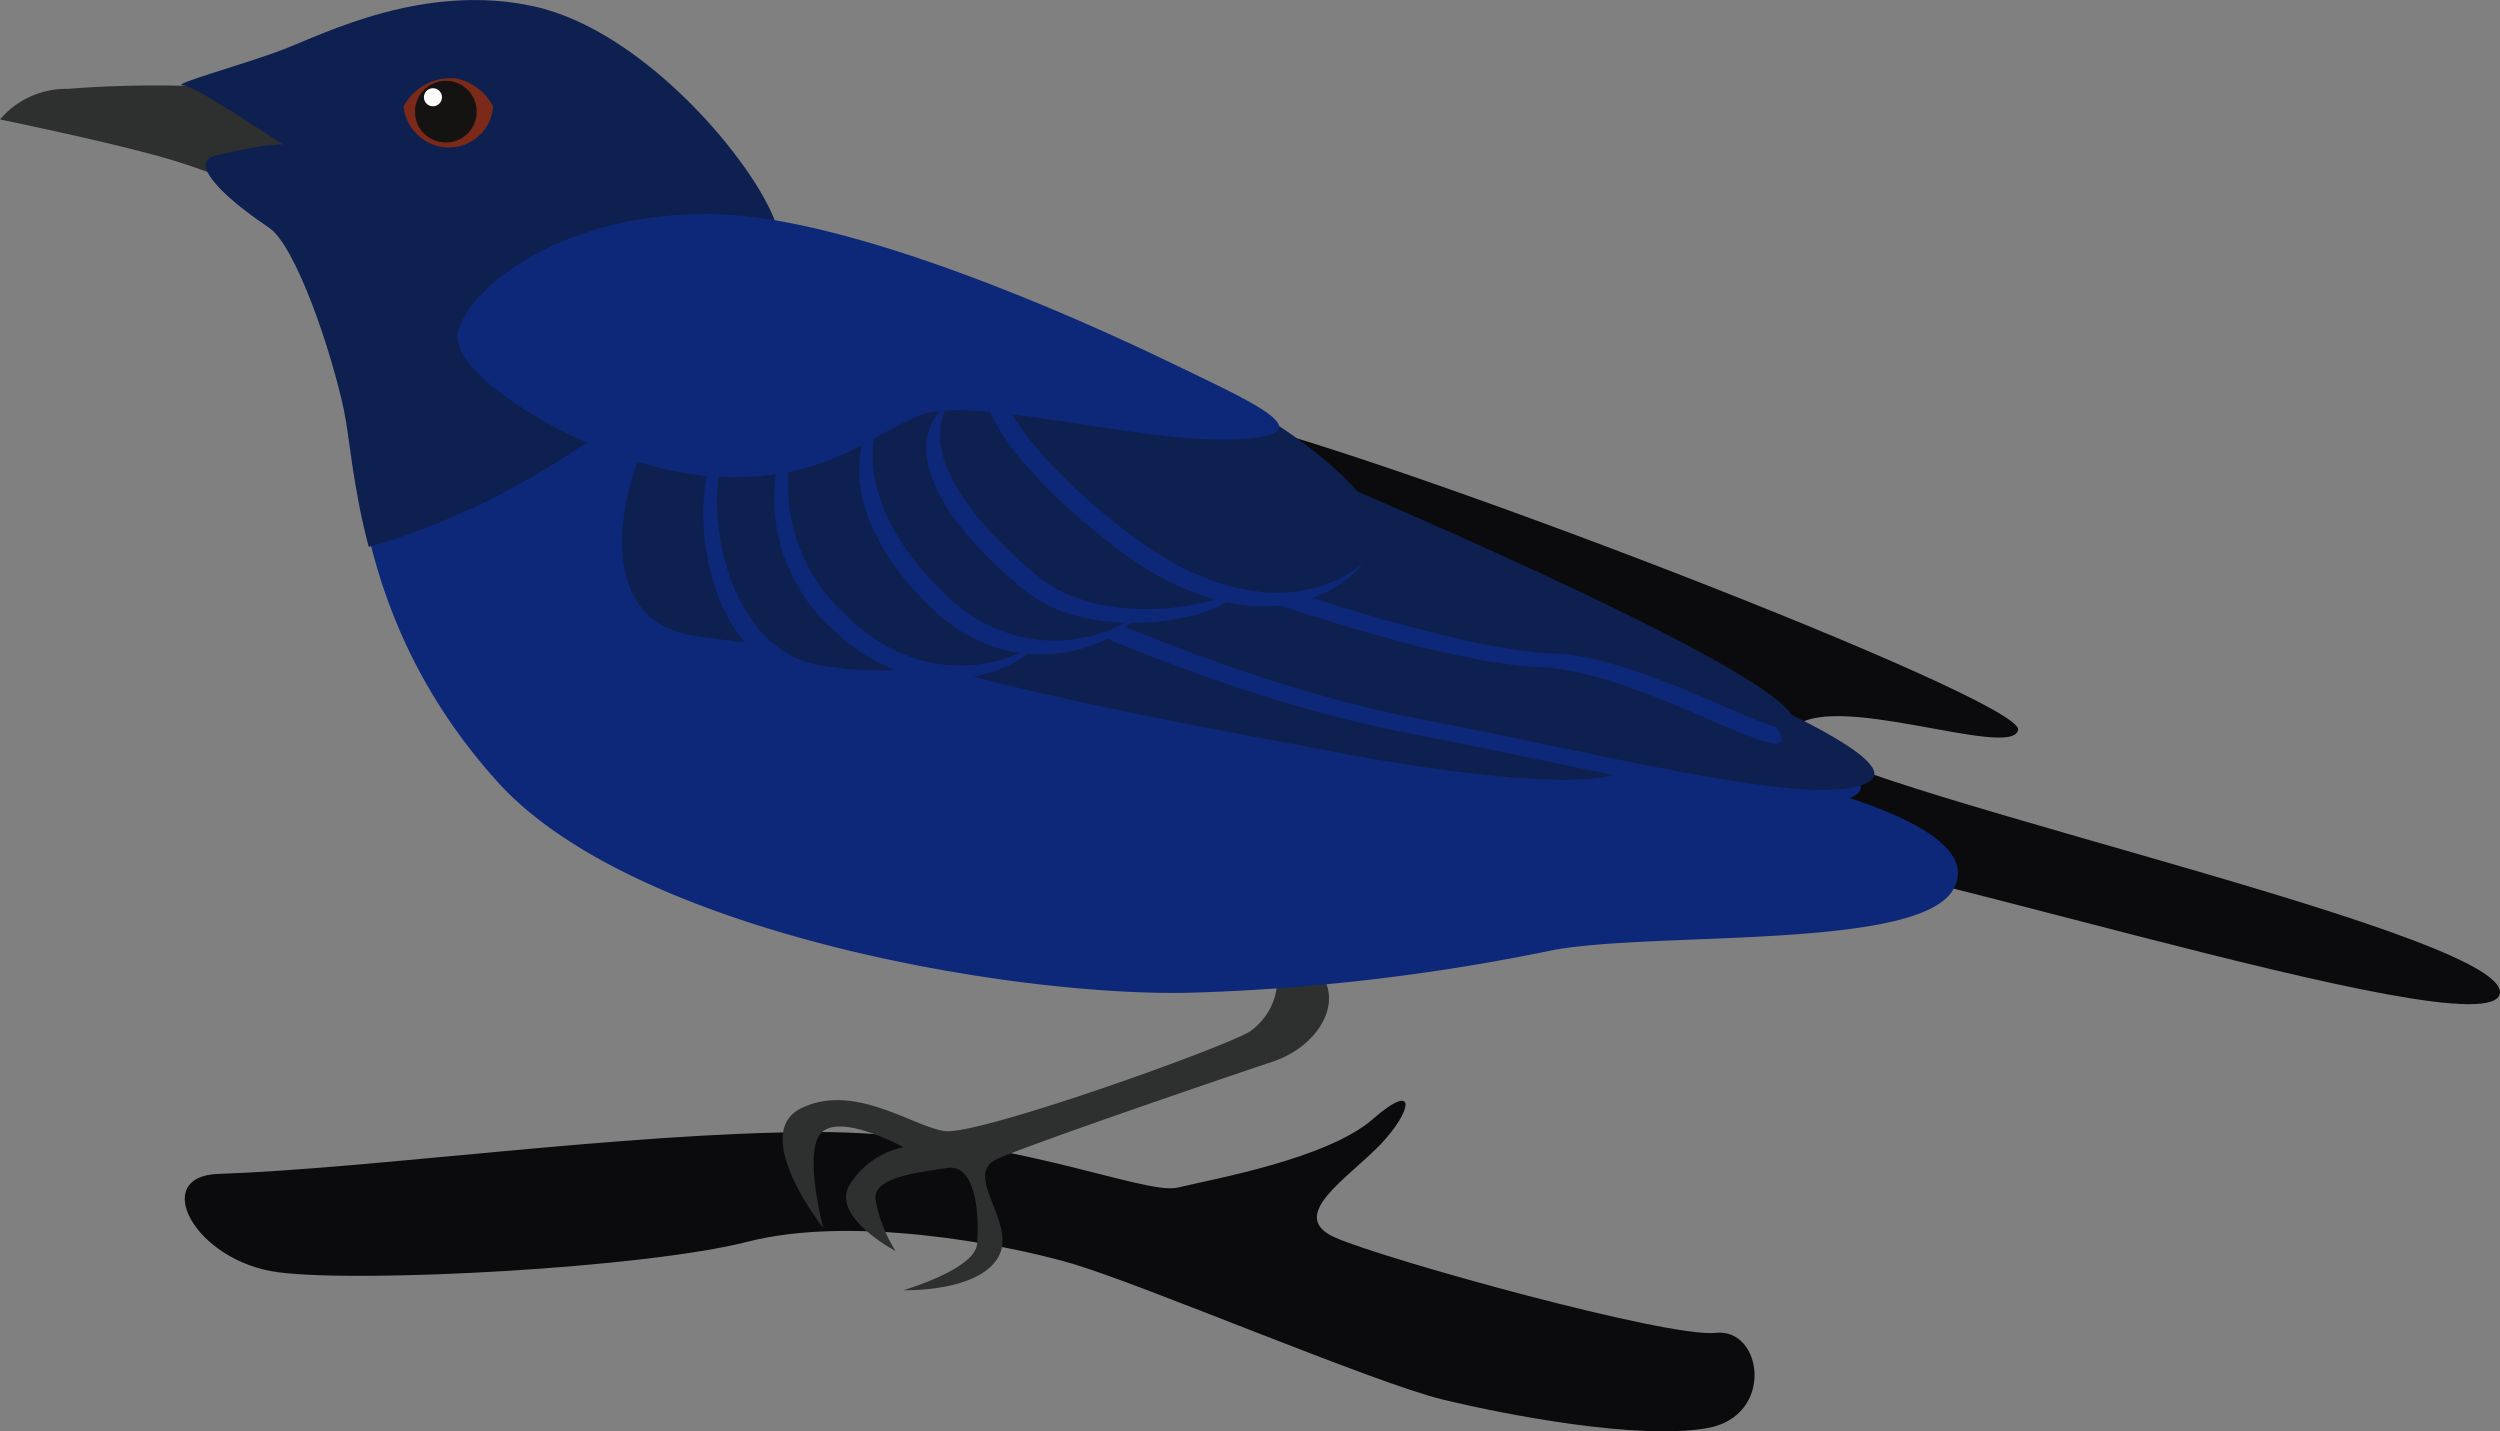 <svg id="Group_16" data-name="Group 16" xmlns="http://www.w3.org/2000/svg" width="111.723" height="63.963" viewBox="0 0 111.723 63.963">
  <rect x="0" y="0" width="111.723" height="63.963" fill="#808080" stroke="none"/>
  <path id="Path_59" data-name="Path 59" d="M-1156.891-6454.427c6.829-.229,18.166-1.84,26.6-1.872s14.753,2.856,16.281,2.482,6.66-1.272,8.7-3.05,1.776-.36.342,1.136-4.2,3.175-2.025,4.143,14.908,4.5,17.017,4.264,2.666,3.758-.428,4.267-8.769-.562-11.788-1.291-13.378-5.134-16.505-6.057-9.928-2.173-14.532-.993-17.24,1.854-20.979,1.367S-1159.961-6454.324-1156.891-6454.427Z" transform="translate(1166.648 6506.888)" fill="#0b0a0c"/>
  <path id="Path_60" data-name="Path 60" d="M-1029.469-6480.348c1.135,1.238.1,3.3-2.063,4.022s-10.622,3.609-12.272,4.332.928,2.887,0,4.434-4.219,1.444-4.219,1.444,3.187-.928,3.29-2.062,0-3.609-1.34-3.4-3.215.413-3.206,1.341a6.272,6.272,0,0,0,.908,2.371s-2.962-1.553-2.034-2.994a3.713,3.713,0,0,1,2.382-1.647s-2.618-1.442-3.583-.721,0,4.331,0,4.331-3.336-4.228-.964-5.362,4.95.826,6.394,1.032,12.169-3.61,13.613-4.435a2.882,2.882,0,0,0,1.237-2.681Z" transform="translate(1088.396 6523.774)" fill="#2e2f2f"/>
  <path id="Path_61" data-name="Path 61" d="M-1179.914-6635.815a51.223,51.223,0,0,0-7.914,0,3.871,3.871,0,0,0-3,1.365s4.276.885,6.549,1.5a26.6,26.6,0,0,1,5.185,1.91s3.275-1.522,2.183-2.876A6.73,6.73,0,0,0-1179.914-6635.815Z" transform="translate(1190.83 6639.787)" fill="#2e2f2f"/>
  <path id="Path_62" data-name="Path 62" d="M-978.017-6578c6.822,1.364,36.295,12.689,36.022,14.053s-8.6-1.911-10.1,0,31.9,8.887,31.629,11.752-31.083-7.385-35.722-6.84S-978.017-6578-978.017-6578Z" transform="translate(1032.185 6596.566)" fill="#0b0a0c"/>
  <path id="Path_63" data-name="Path 63" d="M-1132.444-6640.982c-.969-2.729-5.88-8.6-10.792-9.688s-9.415,1.228-11.189,1.911-5.184,1.6-4.5,1.616,5.445,3.393,8.732,5.342c3.307,1.962,3,3.82,9.824,3.411S-1132.444-6640.982-1132.444-6640.982Z" transform="translate(1167.114 6650.958)" fill="#0e204f"/>
  <path id="Path_64" data-name="Path 64" d="M-1153.532-6624.2c2.829-.658,4.071-.893,6.936.745s4.776,3.139,7.232,2.592,12.144,9.415,16.237,11.871,33.565,11.188,37.522,12.006,11.09,2.72,9.5,5.385-13.131,1.847-17.8,2.666a93.169,93.169,0,0,1-15.993,1.91c-7.776.273-25.1-2.592-31.245-9.414s-6.141-13.781-6.686-16.374-2.184-7.5-3.411-8.323S-1155.071-6623.838-1153.532-6624.2Z" transform="translate(1163.378 6631.38)" fill="#0d2779"/>
  <path id="Path_65" data-name="Path 65" d="M-1045.283-6543.658c3.41,2.183,16.788,4.476,22.174,5.513s13.847,2.1,13.164,0-18.283-7.422-24.56-7.422A30.234,30.234,0,0,0-1045.283-6543.658Z" transform="translate(1082.33 6572.393)" fill="#0d2779"/>
  <path id="Path_66" data-name="Path 66" d="M-1042.877-6546.064c3.41,2.184,16.788,4.476,22.174,5.513s13.847,2.1,13.164,0-18.283-7.422-24.56-7.422A30.234,30.234,0,0,0-1042.877-6546.064Z" transform="translate(1080.536 6574.187)" fill="#0e204f"/>
  <path id="Path_67" data-name="Path 67" d="M-1013.177-6554.678c3.548,1.364,10.1,4.5,18.011,6s18.011,4.164,19.784,2.628-15.419-8.086-20.057-8.631-12.145-4.057-15.146-2.866S-1013.177-6554.678-1013.177-6554.678Z" transform="translate(1058.409 6581.503)" fill="#0d2779"/>
  <path id="Path_68" data-name="Path 68" d="M-1010.771-6557.084c3.548,1.364,10.1,4.5,18.011,6s18.011,4.165,19.784,2.628-15.418-8.086-20.057-8.632-12.145-4.057-15.146-2.865S-1010.771-6557.084-1010.771-6557.084Z" transform="translate(1056.616 6583.297)" fill="#0e204f"/>
  <path id="Path_69" data-name="Path 69" d="M-1082.746-6573.8c-1.5,3-2.455,8.459,1.911,9.142s10,.91,9.278,0-8.05-8.46-9.278-9.142A1.567,1.567,0,0,0-1082.746-6573.8Z" transform="translate(1111.195 6593.664)" fill="#0d2779"/>
  <path id="Path_70" data-name="Path 70" d="M-1080.34-6576.2c-1.5,3-2.455,8.459,1.911,9.143s10,.909,9.278,0-8.05-8.46-9.278-9.143A1.567,1.567,0,0,0-1080.34-6576.2Z" transform="translate(1109.402 6595.457)" fill="#0e204f"/>
  <path id="Path_71" data-name="Path 71" d="M-1066.73-6573.8c-1.5,3-.325,9.805,4.041,10.487s7.874-.435,7.148-1.345-8.05-8.46-9.278-9.142A1.566,1.566,0,0,0-1066.73-6573.8Z" transform="translate(1098.78 6593.664)" fill="#0d2779"/>
  <path id="Path_72" data-name="Path 72" d="M-1064.324-6576.2c-1.5,3-.326,9.8,4.041,10.487s7.873-.436,7.147-1.345-8.05-8.46-9.278-9.143A1.566,1.566,0,0,0-1064.324-6576.2Z" transform="translate(1096.987 6595.457)" fill="#0e204f"/>
  <path id="Path_73" data-name="Path 73" d="M-1054.265-6577.219a7.847,7.847,0,0,0,1.909,9.142c4.635,4.5,10,.91,9.278,0s-8.05-8.46-9.278-9.142A1.565,1.565,0,0,0-1054.265-6577.219Z" transform="translate(1089.583 6596.213)" fill="#0d2779"/>
  <path id="Path_74" data-name="Path 74" d="M-1051.859-6579.625a7.848,7.848,0,0,0,1.909,9.142c4.635,4.5,10,.91,9.279,0s-8.05-8.46-9.279-9.142A1.565,1.565,0,0,0-1051.859-6579.625Z" transform="translate(1087.79 6598.007)" fill="#0e204f"/>
  <path id="Path_75" data-name="Path 75" d="M-1038.8-6581.5c-1.615,1.659-2.1,5.148,1.911,9.141,4.459,4.441,10,.91,9.278,0s-8.05-8.46-9.278-9.141A1.566,1.566,0,0,0-1038.8-6581.5Z" transform="translate(1078.385 6599.409)" fill="#0d2779"/>
  <path id="Path_76" data-name="Path 76" d="M-1036.4-6583.911c-1.615,1.66-2.1,5.148,1.911,9.141,4.459,4.441,10,.91,9.278,0s-8.05-8.46-9.278-9.141A1.566,1.566,0,0,0-1036.4-6583.911Z" transform="translate(1076.592 6601.203)" fill="#0e204f"/>
  <path id="Path_77" data-name="Path 77" d="M-995.005-6565.517c3.411,1.091,11.56,4.044,16.129,4.219s12.036,5.194,10.574,2.739-20.846-10.618-22.888-11.46-6.271-1.179-7.5.843S-995.005-6565.517-995.005-6565.517Z" transform="translate(1047.743 6591.114)" fill="#0d2779"/>
  <path id="Path_78" data-name="Path 78" d="M-1025.744-6584.2c-4.222,1.475-2.664,5.405,1.91,9.143,3.423,2.8,10,.911,9.278,0s-8.05-8.459-9.278-9.143A1.566,1.566,0,0,0-1025.744-6584.2Z" transform="translate(1069.605 6601.42)" fill="#0d2779"/>
  <path id="Path_79" data-name="Path 79" d="M-992.6-6567.922c3.411,1.091,11.56,4.044,16.129,4.219s12.036,5.194,10.574,2.738-20.846-10.617-22.888-11.459-6.271-1.179-7.5.843S-992.6-6567.922-992.6-6567.922Z" transform="translate(1045.949 6592.907)" fill="#0e204f"/>
  <path id="Path_80" data-name="Path 80" d="M-1023.338-6586.608c-4.222,1.475-2.664,5.4,1.91,9.142,3.423,2.8,10,.911,9.278,0s-8.05-8.459-9.278-9.142A1.566,1.566,0,0,0-1023.338-6586.608Z" transform="translate(1067.811 6603.213)" fill="#0e204f"/>
  <path id="Path_81" data-name="Path 81" d="M-1013.981-6588.035c5.454.5,15.023,7.042,12.963,9.268s-6.14,2.752-10.779-.739S-1021.349-6588.707-1013.981-6588.035Z" transform="translate(1061.806 6604.091)" fill="#0d2779"/>
  <path id="Path_82" data-name="Path 82" d="M-1011.575-6590.441c5.454.5,15.023,7.042,12.963,9.268s-6.14,2.752-10.779-.738S-1018.943-6591.112-1011.575-6590.441Z" transform="translate(1060.013 6605.885)" fill="#0e204f"/>
  <path id="Path_83" data-name="Path 83" d="M-1148.537-6613.742c.257,1.222.394,3.415,1.109,6.106,6.582-1.851,12.007-6.045,15.231-9.029-3.379-2.861-6.605-5.412-7.881-5.128-2.456.547-4.366-.955-7.232-2.592s-4.107-1.4-6.936-.744c-1.539.357,1.1,2.383,2.333,3.2S-1149.083-6616.334-1148.537-6613.742Z" transform="translate(1163.907 6632.076)" fill="#0e204f"/>
  <path id="Path_84" data-name="Path 84" d="M-1099.012-6613.387c6.145.125,16.237,4.639,20.193,6.55s7.368,3.362,3,3.523-11.734-2.022-14.055-1.067-4.23,3-9.141,2.729-11.871-4.367-11.462-6.413S-1105.7-6613.522-1099.012-6613.387Z" transform="translate(1130.94 6622.953)" fill="#0d2779"/>
  <g id="Group_15" data-name="Group 15" transform="translate(18.037 3.472)">
    <path id="Path_85" data-name="Path 85" d="M-1119.967-6636.027a2.367,2.367,0,0,1,2.368-1.25,2.4,2.4,0,0,1,1.63,1.244,1.969,1.969,0,0,1-2.007,1.836A2.039,2.039,0,0,1-1119.967-6636.027Z" transform="translate(1119.967 6637.315)" fill="#7b2919"/>
    <path id="Path_86" data-name="Path 86" d="M-1115.219-6635.216a1.377,1.377,0,0,1-1.535,1.2,1.377,1.377,0,0,1-1.2-1.535,1.378,1.378,0,0,1,1.535-1.2A1.378,1.378,0,0,1-1115.219-6635.216Z" transform="translate(1118.474 6636.902)" fill="#151311"/>
    <circle id="Ellipse_4" data-name="Ellipse 4" cx="0.404" cy="0.404" r="0.404" transform="translate(0.907 0.47)" fill="#fdfefb"/>
  </g>
</svg>
